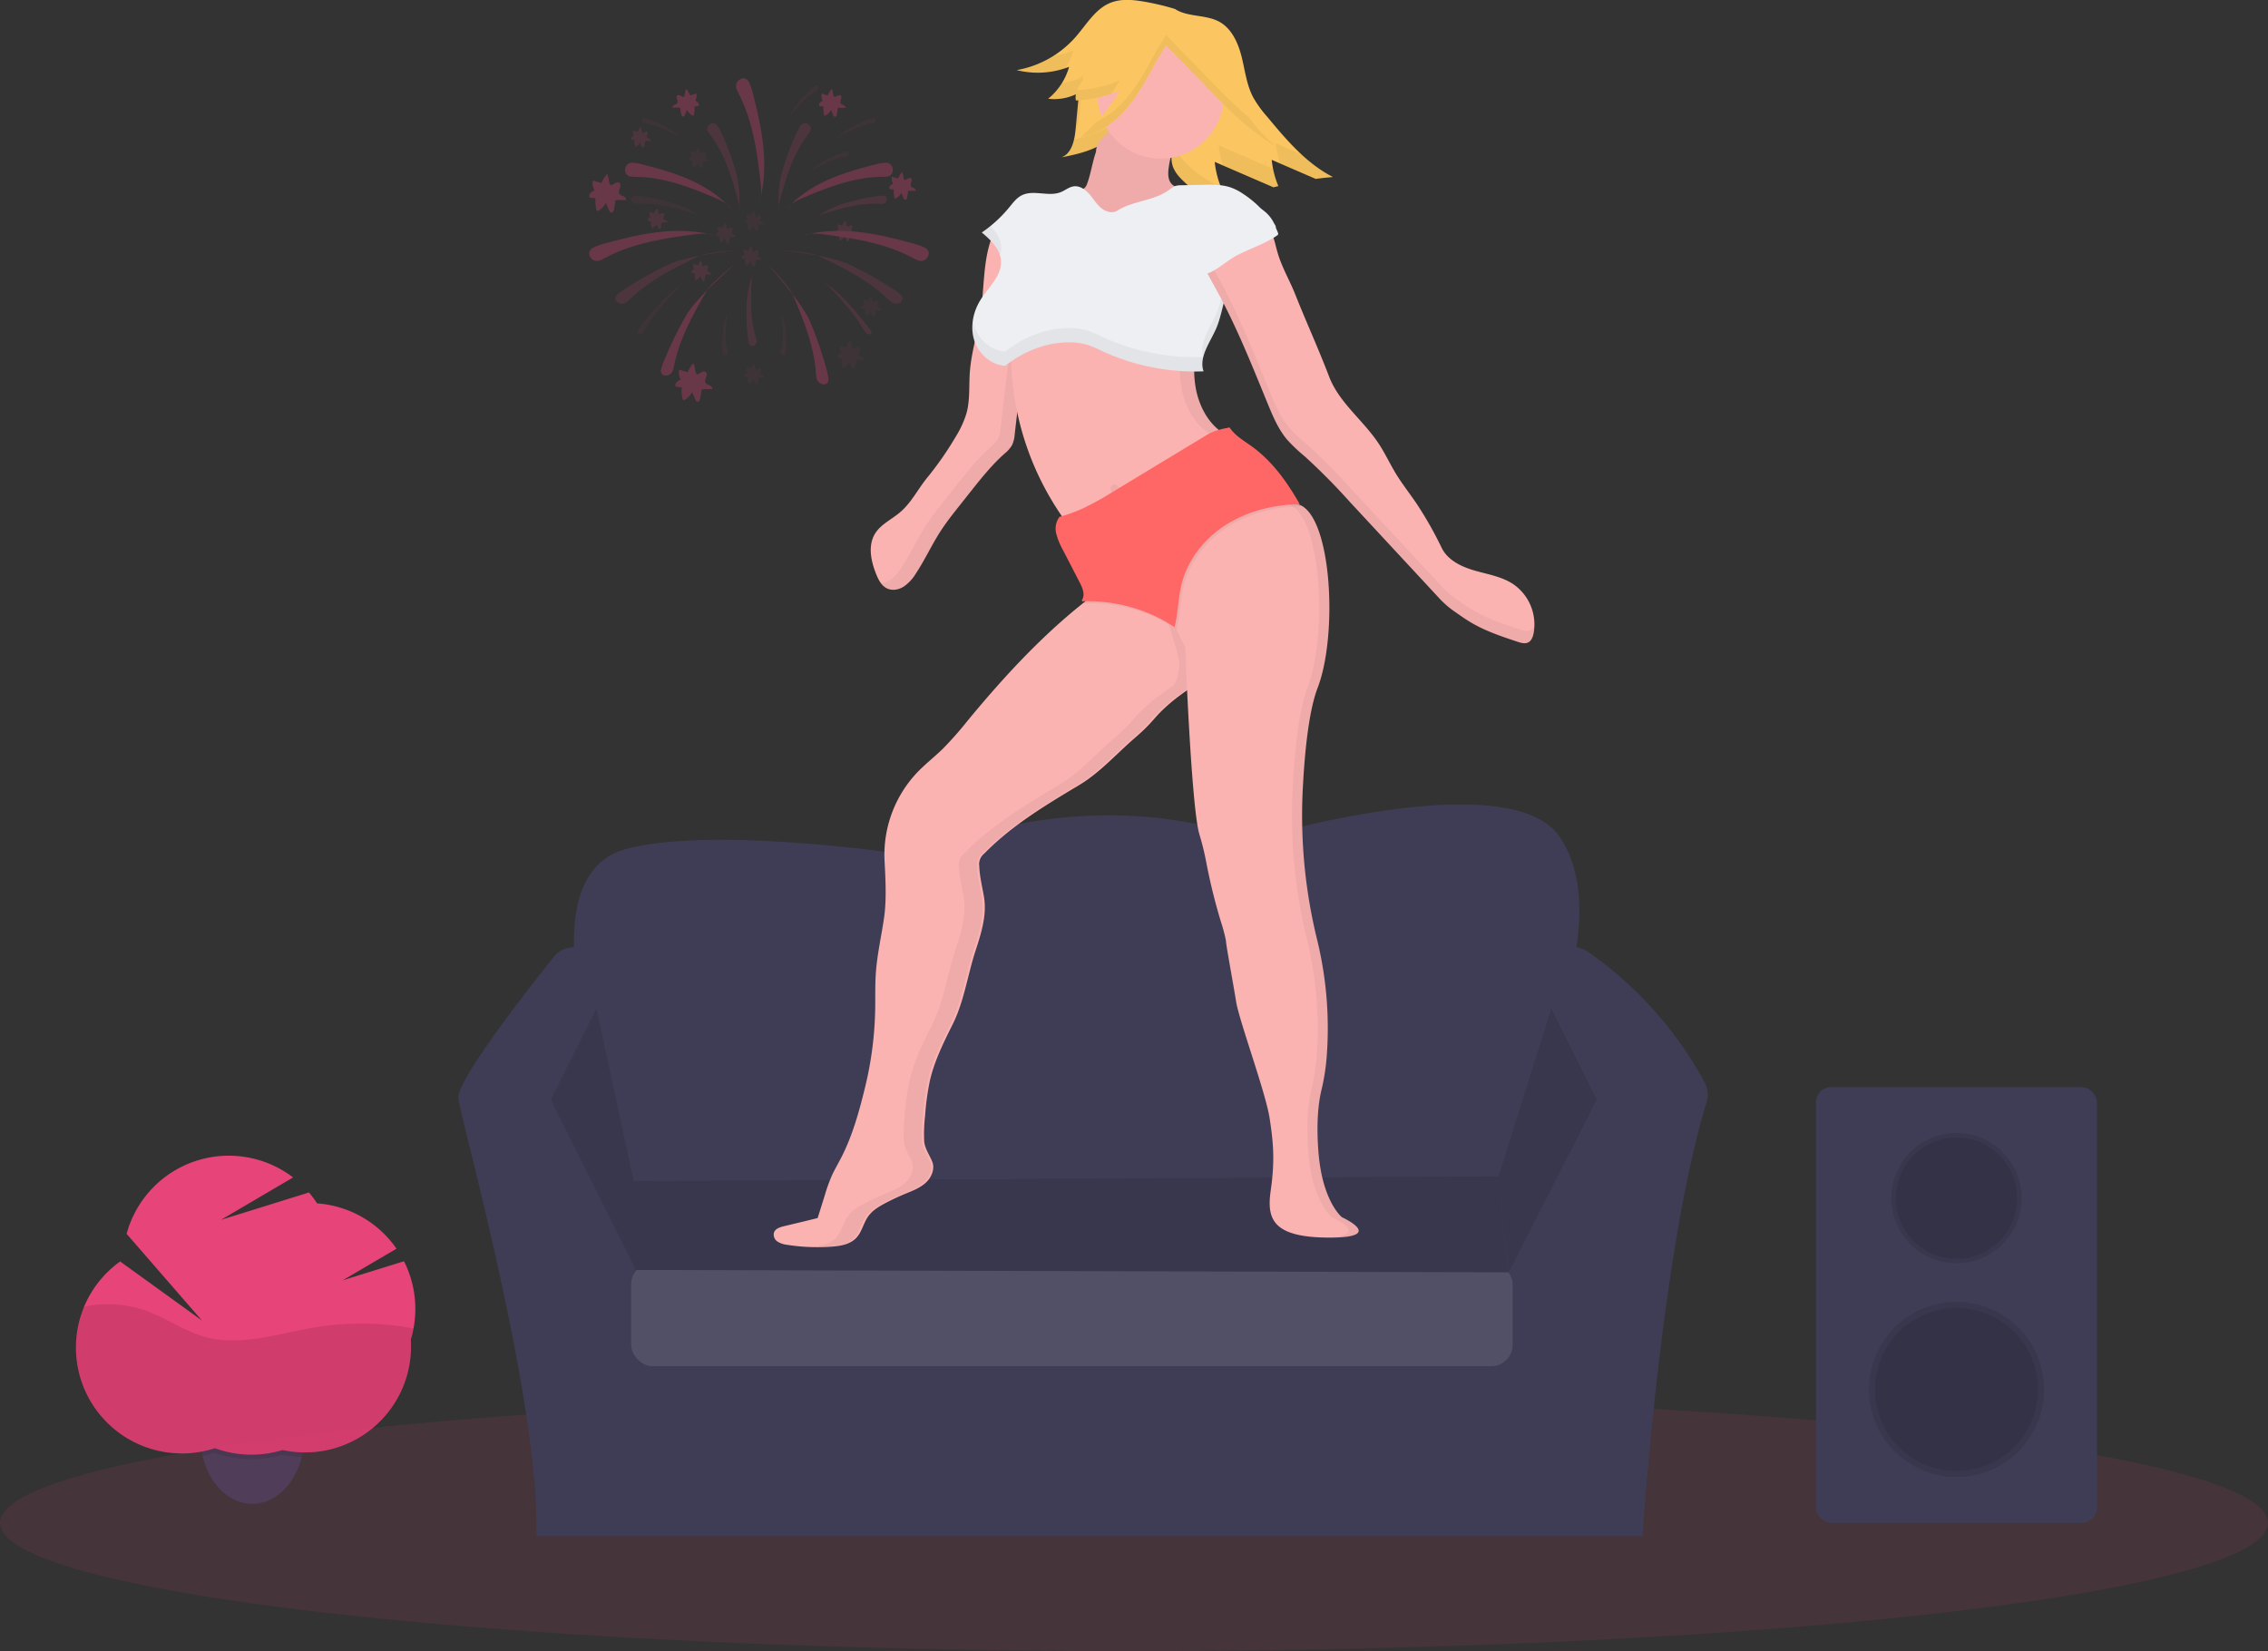<svg id="adf4cba9-c1f0-43f2-9ad5-b708ba0f5296" data-name="Layer 1" xmlns="http://www.w3.org/2000/svg" width="1114" height="811.04" viewBox="0 0 1114 811.04"><rect x="0" y="0" width="1114" height="811.04" fill="#333333" stroke="none"/><title>dua lipa</title><g opacity="0.3"><path d="M395.31,106.16c-2.09-2.85-6.41.23-4.45,3.18.51.77,1.06,1.51,1.59,2.22,6.44,8.69,9.77,19.23,12.64,29.65.71,2.56,1.39,5.3.58,7.82a48.93,48.93,0,0,0-1.33-20.41,127,127,0,0,0-7.22-19.27A17.42,17.42,0,0,0,395.31,106.16Z" transform="translate(-43 -44.48)" fill="#e74479" opacity="0.5"/><path d="M353.58,124.42c-4.34-.13-4.89,6.45-.57,6.8,1.13.09,2.28.11,3.36.14,13.29.36,25.86,5.19,37.93,10.36,3,1.27,6.07,2.7,7.81,5.42-5.45-6.31-12.61-10.93-20.24-14.33s-15.74-5.63-23.86-7.71A20.78,20.78,0,0,0,353.58,124.42Z" transform="translate(-43 -44.48)" fill="#e74479"/><path d="M354.78,140.6c-2.74.1-2.13,4,.63,4,.72,0,1.44,0,2.13-.06,8.38-.34,17,2,25.29,4.52,2.05.62,4.2,1.33,5.69,2.86a45.7,45.7,0,0,0-14.78-7.59,113.62,113.62,0,0,0-16.09-3.54A14.49,14.49,0,0,0,354.78,140.6Z" transform="translate(-43 -44.48)" fill="#e74479" opacity="0.2"/><path d="M410.85,213c.78,2.63,4.4,1.07,3.74-1.61-.18-.7-.39-1.39-.58-2-2.41-8-2.3-16.92-1.9-25.62.09-2.13.25-4.4,1.36-6.22a45.42,45.42,0,0,0-3.68,16.2,112.8,112.8,0,0,0,.56,16.46A14.32,14.32,0,0,0,410.85,213Z" transform="translate(-43 -44.48)" fill="#e74479" opacity="0.5"/><path d="M359.77,102.51c-1.65-.29-1.78,2.11-.13,2.48l1.28.24c5.05.86,9.88,3.33,14.53,5.91a7.88,7.88,0,0,1,3,2.43,27.64,27.64,0,0,0-7.86-6.41,69.07,69.07,0,0,0-9.16-4.16A9.07,9.07,0,0,0,359.77,102.51Z" transform="translate(-43 -44.48)" fill="#e74479" opacity="0.2"/><path d="M334.3,166.19c-4.19,2.15-.65,8.06,3.65,6.1,1.13-.51,2.22-1.09,3.27-1.63,12.79-6.64,27.65-9.08,42.26-11,3.59-.46,7.41-.87,10.73.55-9-2.55-18.67-2.76-28-1.68s-18.36,3.42-27.32,5.88A24.5,24.5,0,0,0,334.3,166.19Z" transform="translate(-43 -44.48)" fill="#e74479"/><path d="M346.26,189.2c-3,2.81,1.68,6.12,4.84,3.43.83-.71,1.61-1.45,2.36-2.16,9.17-8.6,21.28-14.73,33.34-20.37,3-1.38,15.15-2.8,18.4-2.72-8.5.76-25.85,3.41-33.57,6.92a187.46,187.46,0,0,0-21.89,12.28A23.65,23.65,0,0,0,346.26,189.2Z" transform="translate(-43 -44.48)" fill="#e74479" opacity="0.5"/><path d="M367.71,225.94c-.88,4,4.87,4.08,5.93.07.28-1,.51-2.11.72-3.12,2.65-12.29,9.14-24.21,15.85-35.71,1.65-2.82,10.87-10.91,13.59-12.7-6.56,5.46-19.33,17.51-23.68,24.78a185.65,185.65,0,0,0-11,22.55A24.42,24.42,0,0,0,367.71,225.94Z" transform="translate(-43 -44.48)" fill="#e74479"/><path d="M410.9,84.89c-2-4.17-7.9-.74-6,3.55.48,1.12,1,2.21,1.55,3.26,6.31,12.76,8.48,27.52,10.1,42,.4,3.56.73,7.35-.71,10.62,2.64-8.93,3-18.47,2.08-27.71s-3.07-18.24-5.35-27.15A24,24,0,0,0,410.9,84.89Z" transform="translate(-43 -44.48)" fill="#e74479"/><path d="M378.27,92a.76.76,0,0,0,.35.11.65.65,0,0,0,.48-.44c.51-1.11.22-2.55,1-3.49a12.23,12.23,0,0,1,1.91,3.2l3-.93a4.54,4.54,0,0,1-.57,3.45,4.58,4.58,0,0,1,1.41,1,1.58,1.58,0,0,1,.37,1.59,7.56,7.56,0,0,1-2.12.21,14.13,14.13,0,0,1-.23,4,.73.73,0,0,1-.25.5.73.73,0,0,1-.74-.12,6.91,6.91,0,0,1-2.47-2.62L379.31,101a1.18,1.18,0,0,1-.5.67.8.8,0,0,1-.93-.32,2.42,2.42,0,0,1-.34-1l-.41-2.54a.64.64,0,0,0-.14-.36.69.69,0,0,0-.45-.13q-1.59,0-3.18,0c-.18-.56.38-1.09.92-1.32s1.19-.42,1.46-.95c.56-1.07-.88-2.56-.27-3.49S377.34,91.54,378.27,92Z" transform="translate(-43 -44.48)" fill="#e74479"/><path d="M436.29,106.16c2.09-2.85,6.41.23,4.45,3.18-.51.77-1.06,1.51-1.59,2.22-6.44,8.69-9.77,19.23-12.64,29.65-.71,2.56-1.39,5.3-.58,7.82a48.93,48.93,0,0,1,1.33-20.41,127,127,0,0,1,7.22-19.27A17.42,17.42,0,0,1,436.29,106.16Z" transform="translate(-43 -44.48)" fill="#e74479" opacity="0.5"/><path d="M478,124.42c4.34-.13,4.89,6.45.57,6.8-1.13.09-2.28.11-3.36.14-13.29.36-25.86,5.19-37.93,10.36-3,1.27-6.07,2.7-7.81,5.42,5.45-6.31,12.61-10.93,20.24-14.33s15.74-5.63,23.86-7.71A20.78,20.78,0,0,1,478,124.42Z" transform="translate(-43 -44.48)" fill="#e74479"/><path d="M476.82,140.6c2.74.1,2.13,4-.63,4-.72,0-1.44,0-2.13-.06-8.38-.34-17,2-25.29,4.52-2,.62-4.21,1.33-5.69,2.86a45.7,45.7,0,0,1,14.78-7.59A113.62,113.62,0,0,1,474,140.81,14.49,14.49,0,0,1,476.82,140.6Z" transform="translate(-43 -44.48)" fill="#e74479" opacity="0.5"/><path d="M471.83,102.51c1.65-.29,1.78,2.11.13,2.48l-1.28.24c-5.05.86-9.88,3.33-14.53,5.91a7.88,7.88,0,0,0-3,2.43,27.64,27.64,0,0,1,7.86-6.41,69.07,69.07,0,0,1,9.16-4.16A9.07,9.07,0,0,1,471.83,102.51Z" transform="translate(-43 -44.48)" fill="#e74479" opacity="0.2"/><path d="M428.89,218c-.37,1.63-2.64.82-2.34-.84.08-.43.18-.86.27-1.27,1.15-5,.74-10.4.15-15.69a7.85,7.85,0,0,0-1.07-3.73,27.79,27.79,0,0,1,2.88,9.72,69.11,69.11,0,0,1,.3,10.06A8.6,8.6,0,0,1,428.89,218Z" transform="translate(-43 -44.48)" fill="#e74479" opacity="0.2"/><path d="M470.77,207.12c1.29,2.18-1.87,2-3.26-.15-.37-.57-.7-1.14-1-1.69-3.93-6.68-9.9-13.28-15.91-19.66a21.9,21.9,0,0,0-4.93-4.25,77.75,77.75,0,0,1,12.93,11c3.86,4,7.27,8.24,10.6,12.44A20.22,20.22,0,0,1,470.77,207.12Z" transform="translate(-43 -44.48)" fill="#e74479" opacity="0.5"/><path d="M356.16,207.12c-1.29,2.18,1.88,2,3.27-.15.36-.57.7-1.14,1-1.69,3.92-6.68,9.89-13.28,15.9-19.66a22.17,22.17,0,0,1,4.94-4.25,77.35,77.35,0,0,0-12.93,11c-3.86,4-7.27,8.24-10.61,12.44A21.62,21.62,0,0,0,356.16,207.12Z" transform="translate(-43 -44.48)" fill="#e74479" opacity="0.2"/><path d="M398.07,218c.38,1.63,2.64.82,2.34-.84-.07-.43-.18-.86-.27-1.27-1.15-5-.73-10.4-.15-15.69a7.86,7.86,0,0,1,1.08-3.73,27.8,27.8,0,0,0-2.89,9.72,69.11,69.11,0,0,0-.3,10.06A9.37,9.37,0,0,0,398.07,218Z" transform="translate(-43 -44.48)" fill="#e74479" opacity="0.2"/><path d="M458.63,118.9c1.65-.28,1.77,2.12.13,2.48-.43.1-.87.17-1.28.24-5.05.86-9.88,3.34-14.53,5.91a8,8,0,0,0-3,2.43,28,28,0,0,1,7.87-6.41,69.47,69.47,0,0,1,9.15-4.15A9,9,0,0,1,458.63,118.9Z" transform="translate(-43 -44.48)" fill="#e74479" opacity="0.2"/><path d="M443.22,86.71c1.42-.88,2.44,1.3,1,2.25-.36.25-.74.48-1.1.7-4.36,2.69-7.92,6.79-11.27,10.91A8,8,0,0,0,430,104a27.9,27.9,0,0,1,4.9-8.88,69.3,69.3,0,0,1,6.94-7.28A9.06,9.06,0,0,1,443.22,86.71Z" transform="translate(-43 -44.48)" fill="#e74479" opacity="0.2"/><path d="M497.3,166.19c4.19,2.15.65,8.06-3.65,6.1-1.13-.51-2.22-1.09-3.27-1.63-12.79-6.64-27.65-9.08-42.26-11-3.59-.46-7.41-.87-10.73.55,9-2.55,18.67-2.76,28-1.68s18.36,3.42,27.32,5.88A24.5,24.5,0,0,1,497.3,166.19Z" transform="translate(-43 -44.48)" fill="#e74479"/><path d="M485.34,189.2c3,2.81-1.68,6.12-4.84,3.43-.83-.71-1.61-1.45-2.36-2.16-9.17-8.6-21.28-14.73-33.34-20.37-3-1.38-15.15-2.8-18.4-2.72,8.5.76,25.85,3.41,33.57,6.92a187.46,187.46,0,0,1,21.89,12.28A23.65,23.65,0,0,1,485.34,189.2Z" transform="translate(-43 -44.48)" fill="#e74479" opacity="0.5"/><path d="M449.9,230.53c.37,4.09-5.34,3.43-5.89-.68-.14-1.08-.23-2.16-.32-3.18-1.09-12.53-6-25.17-11.25-37.42-1.29-3-9.42-12.19-11.9-14.3,5.83,6.23,17,19.79,20.4,27.55a186.33,186.33,0,0,1,8.11,23.75A22.53,22.53,0,0,1,449.9,230.53Z" transform="translate(-43 -44.48)" fill="#e74479"/><path d="M453.33,92a.76.76,0,0,1-.35.11.65.65,0,0,1-.48-.44c-.51-1.11-.22-2.55-1-3.49a12.23,12.23,0,0,0-1.91,3.2l-3-.93a4.54,4.54,0,0,0,.57,3.45,4.58,4.58,0,0,0-1.41,1,1.58,1.58,0,0,0-.37,1.59,7.56,7.56,0,0,0,2.12.21,14.13,14.13,0,0,0,.23,4,.73.73,0,0,0,.25.5.73.73,0,0,0,.74-.12,6.91,6.91,0,0,0,2.47-2.62l1.12,2.67a1.18,1.18,0,0,0,.5.67.8.8,0,0,0,.93-.32,2.42,2.42,0,0,0,.34-1l.41-2.54a.64.64,0,0,1,.14-.36.69.69,0,0,1,.45-.13q1.59,0,3.18,0c.18-.56-.38-1.09-.92-1.32s-1.19-.42-1.46-.95c-.56-1.07.88-2.56.27-3.49S454.26,91.54,453.33,92Z" transform="translate(-43 -44.48)" fill="#e74479"/><path d="M462.4,215.79a.74.74,0,0,1-.35.1c-.23,0-.39-.23-.49-.43-.51-1.11-.21-2.56-1-3.49a11.81,11.81,0,0,0-1.91,3.2l-3-.93a4.46,4.46,0,0,0,.57,3.45,4.62,4.62,0,0,0-1.42,1,1.55,1.55,0,0,0-.36,1.59,7.56,7.56,0,0,0,2.12.21,14.15,14.15,0,0,0,.22,4,.74.74,0,0,0,.26.5.73.73,0,0,0,.74-.12,7.06,7.06,0,0,0,2.47-2.62l1.12,2.67a1.25,1.25,0,0,0,.49.67.81.81,0,0,0,.94-.33,2.36,2.36,0,0,0,.33-1l.42-2.54a.64.64,0,0,1,.14-.36.67.67,0,0,1,.44-.13c1.06,0,2.13,0,3.19,0,.18-.56-.39-1.09-.93-1.33s-1.18-.41-1.46-.94c-.55-1.07.88-2.57.27-3.49C464.48,214.26,463.33,215.33,462.4,215.79Z" transform="translate(-43 -44.48)" fill="#e74479" opacity="0.2"/><path d="M487.87,132.81a.76.76,0,0,1-.35.11.65.65,0,0,1-.48-.44c-.52-1.11-.22-2.55-1-3.49a11.86,11.86,0,0,0-1.91,3.21l-3-.93a4.48,4.48,0,0,0,.57,3.44,4.58,4.58,0,0,0-1.41,1,1.58,1.58,0,0,0-.37,1.59,7.56,7.56,0,0,0,2.12.21,13.76,13.76,0,0,0,.23,3.95.74.74,0,0,0,.25.51c.22.14.51,0,.74-.13a7,7,0,0,0,2.47-2.62l1.12,2.67a1.18,1.18,0,0,0,.5.67.8.8,0,0,0,.93-.32,2.37,2.37,0,0,0,.34-1l.41-2.54a.64.64,0,0,1,.14-.36.69.69,0,0,1,.45-.13c1.06,0,2.12,0,3.18,0,.18-.56-.38-1.08-.93-1.32s-1.18-.42-1.45-1c-.56-1.07.87-2.56.27-3.49C490,131.28,488.8,132.35,487.87,132.81Z" transform="translate(-43 -44.48)" fill="#e74479"/><path d="M386,228.2a1,1,0,0,1-.49.15c-.32,0-.54-.32-.67-.61-.71-1.55-.3-3.56-1.4-4.86a16.69,16.69,0,0,0-2.66,4.46l-4.19-1.29a6.24,6.24,0,0,0,.79,4.8,6.37,6.37,0,0,0-2,1.34,2.19,2.19,0,0,0-.52,2.21,10.57,10.57,0,0,0,3,.3,19.5,19.5,0,0,0,.32,5.5,1,1,0,0,0,.36.7c.3.2.71,0,1-.17a9.65,9.65,0,0,0,3.44-3.65l1.56,3.72a1.65,1.65,0,0,0,.7.93,1.11,1.11,0,0,0,1.3-.45,3.31,3.31,0,0,0,.46-1.41l.59-3.54a.81.81,0,0,1,.19-.5.85.85,0,0,1,.62-.18c1.48,0,2.95-.06,4.43-.05.25-.78-.53-1.51-1.28-1.84s-1.66-.58-2-1.32c-.77-1.49,1.23-3.58.38-4.87C388.94,226.07,387.33,227.56,386,228.2Z" transform="translate(-43 -44.48)" fill="#e74479"/><path d="M343.66,135.29a1,1,0,0,1-.49.15c-.32,0-.54-.32-.67-.61-.71-1.55-.3-3.56-1.4-4.87a16.59,16.59,0,0,0-2.66,4.47l-4.19-1.3a6.19,6.19,0,0,0,.79,4.8,6.55,6.55,0,0,0-2,1.34,2.2,2.2,0,0,0-.52,2.22,11.37,11.37,0,0,0,3,.3,19.54,19.54,0,0,0,.32,5.5,1.05,1.05,0,0,0,.35.7,1,1,0,0,0,1-.17,9.68,9.68,0,0,0,3.44-3.66l1.56,3.72a1.67,1.67,0,0,0,.69.94,1.12,1.12,0,0,0,1.31-.46,3.22,3.22,0,0,0,.46-1.41l.58-3.54a.89.89,0,0,1,.2-.5.93.93,0,0,1,.62-.18c1.47,0,2.95,0,4.43,0,.25-.79-.53-1.52-1.29-1.85s-1.65-.58-2-1.31c-.77-1.5,1.23-3.58.38-4.87C346.57,133.16,345,134.65,343.66,135.29Z" transform="translate(-43 -44.48)" fill="#e74479"/><path d="M472.23,192.83a.61.61,0,0,1-.26.08c-.17,0-.28-.17-.36-.33-.37-.82-.16-1.89-.74-2.58a8.75,8.75,0,0,0-1.41,2.37l-2.23-.69a3.31,3.31,0,0,0,.42,2.55,3.5,3.5,0,0,0-1,.72,1.16,1.16,0,0,0-.27,1.17,5.52,5.52,0,0,0,1.57.16,10.59,10.59,0,0,0,.17,2.92.54.54,0,0,0,.19.37c.16.11.38,0,.54-.09a5,5,0,0,0,1.83-1.94l.83,2a.88.88,0,0,0,.37.49.57.57,0,0,0,.69-.24,1.59,1.59,0,0,0,.25-.74l.31-1.89a.42.42,0,0,1,.1-.26.52.52,0,0,1,.33-.1c.78,0,1.57,0,2.35,0,.14-.42-.28-.81-.68-1s-.88-.31-1.08-.7c-.41-.79.65-1.9.2-2.59S472.92,192.49,472.23,192.83Z" transform="translate(-43 -44.48)" fill="#e74479" opacity="0.2"/><path d="M414.68,226.06a.65.65,0,0,1-.27.08c-.16,0-.28-.17-.35-.33-.38-.82-.16-1.89-.75-2.58a8.75,8.75,0,0,0-1.41,2.37l-2.23-.69a3.35,3.35,0,0,0,.42,2.55,3.59,3.59,0,0,0-1,.72,1.14,1.14,0,0,0-.28,1.17,5.62,5.62,0,0,0,1.58.16,10.21,10.21,0,0,0,.16,2.92.54.54,0,0,0,.19.37.52.52,0,0,0,.55-.09,5.17,5.17,0,0,0,1.83-1.94l.82,2a.92.92,0,0,0,.37.49.59.59,0,0,0,.7-.24,1.7,1.7,0,0,0,.24-.74l.31-1.89a.59.59,0,0,1,.1-.26.56.56,0,0,1,.33-.1c.79,0,1.57,0,2.36,0,.13-.42-.28-.8-.69-1s-.87-.31-1.07-.7c-.41-.79.64-1.9.19-2.59S415.36,225.72,414.68,226.06Z" transform="translate(-43 -44.48)" fill="#e74479" opacity="0.2"/><path d="M359,109.75a.61.61,0,0,1-.26.08c-.17,0-.28-.17-.35-.32-.38-.83-.16-1.89-.75-2.59a8.9,8.9,0,0,0-1.41,2.37l-2.23-.68a3.29,3.29,0,0,0,.42,2.54,3.63,3.63,0,0,0-1.05.72,1.16,1.16,0,0,0-.27,1.17,5.59,5.59,0,0,0,1.57.16,10.59,10.59,0,0,0,.17,2.92.58.58,0,0,0,.19.38.54.54,0,0,0,.54-.09,5.12,5.12,0,0,0,1.83-2l.83,2a.87.87,0,0,0,.37.5.6.6,0,0,0,.69-.24,1.67,1.67,0,0,0,.25-.75l.31-1.88a.49.49,0,0,1,.1-.27.54.54,0,0,1,.33-.1c.79,0,1.57,0,2.36,0,.13-.42-.29-.8-.69-1s-.88-.31-1.08-.7c-.41-.79.65-1.9.2-2.58S359.66,109.41,359,109.75Z" transform="translate(-43 -44.48)" fill="#e74479" opacity="0.5"/><path d="M388.62,175.29a.5.5,0,0,1-.26.08c-.17,0-.29-.17-.36-.32-.38-.82-.16-1.89-.74-2.59a9.1,9.1,0,0,0-1.42,2.38l-2.22-.69a3.32,3.32,0,0,0,.42,2.55,3.3,3.3,0,0,0-1.05.71,1.16,1.16,0,0,0-.27,1.18,5.51,5.51,0,0,0,1.57.15,10.28,10.28,0,0,0,.17,2.93.56.56,0,0,0,.19.37.54.54,0,0,0,.54-.09A5.09,5.09,0,0,0,387,180l.83,2a.87.87,0,0,0,.37.5.6.6,0,0,0,.69-.24,1.8,1.8,0,0,0,.25-.75l.31-1.88a.43.43,0,0,1,.1-.27.46.46,0,0,1,.33-.09c.78,0,1.57,0,2.35,0,.14-.41-.28-.8-.68-1s-.88-.31-1.08-.69c-.41-.8.65-1.91.2-2.59S389.31,175,388.62,175.29Z" transform="translate(-43 -44.48)" fill="#e74479" opacity="0.5"/><path d="M367.1,149.74a.5.5,0,0,1-.26.08c-.17,0-.28-.17-.35-.32-.38-.83-.16-1.89-.75-2.59a8.8,8.8,0,0,0-1.41,2.38l-2.23-.69a3.32,3.32,0,0,0,.42,2.55,3.26,3.26,0,0,0-1,.71,1.16,1.16,0,0,0-.28,1.18,6,6,0,0,0,1.57.15,10.66,10.66,0,0,0,.17,2.93.56.56,0,0,0,.19.37.54.54,0,0,0,.54-.09,5.19,5.19,0,0,0,1.84-1.94l.82,2a.87.87,0,0,0,.37.5.6.6,0,0,0,.69-.24,1.67,1.67,0,0,0,.25-.75l.31-1.88a.49.49,0,0,1,.1-.27.47.47,0,0,1,.33-.09c.79,0,1.57,0,2.36,0,.13-.41-.29-.8-.69-1s-.88-.31-1.08-.7c-.41-.79.65-1.9.2-2.58S367.79,149.4,367.1,149.74Z" transform="translate(-43 -44.48)" fill="#e74479" opacity="0.5"/><path d="M459.52,155.76a.61.61,0,0,1-.26.08c-.17,0-.29-.17-.36-.33-.38-.82-.16-1.89-.74-2.58a8.78,8.78,0,0,0-1.42,2.37l-2.22-.69a3.27,3.27,0,0,0,.42,2.55,3.67,3.67,0,0,0-1.05.71,1.16,1.16,0,0,0-.27,1.18,5.52,5.52,0,0,0,1.57.16,10.23,10.23,0,0,0,.16,2.92.51.51,0,0,0,.2.37c.16.11.37,0,.54-.09a5.17,5.17,0,0,0,1.83-1.94l.83,2a.83.83,0,0,0,.37.49.58.58,0,0,0,.69-.24,1.7,1.7,0,0,0,.24-.75l.31-1.88a.5.5,0,0,1,.11-.26.47.47,0,0,1,.33-.1c.78,0,1.57,0,2.35,0,.13-.42-.28-.81-.68-1s-.88-.31-1.08-.7c-.41-.8.65-1.9.2-2.59S460.2,155.42,459.52,155.76Z" transform="translate(-43 -44.48)" fill="#e74479" opacity="0.5"/><path d="M414.68,150.73a.65.65,0,0,1-.27.08c-.16,0-.28-.17-.35-.32-.38-.83-.16-1.89-.75-2.59a8.9,8.9,0,0,0-1.41,2.37l-2.23-.68a3.36,3.36,0,0,0,.42,2.55,3.37,3.37,0,0,0-1,.71,1.16,1.16,0,0,0-.28,1.18,6,6,0,0,0,1.58.15,10.21,10.21,0,0,0,.16,2.92.42.42,0,0,0,.74.29,5.32,5.32,0,0,0,1.83-1.94l.82,2a.91.91,0,0,0,.37.5.62.62,0,0,0,.7-.24,1.79,1.79,0,0,0,.24-.75l.31-1.88a.58.58,0,0,1,.1-.27.49.49,0,0,1,.33-.09c.79,0,1.57,0,2.36,0,.13-.41-.28-.8-.69-1s-.87-.31-1.07-.7c-.41-.79.64-1.9.19-2.58S415.36,150.39,414.68,150.73Z" transform="translate(-43 -44.48)" fill="#e74479" opacity="0.2"/><path d="M400.6,156.85a.5.5,0,0,1-.26.08c-.17,0-.28-.17-.35-.32-.38-.83-.16-1.89-.75-2.59a8.8,8.8,0,0,0-1.41,2.38l-2.23-.69a3.32,3.32,0,0,0,.42,2.55,3.42,3.42,0,0,0-1,.71,1.18,1.18,0,0,0-.27,1.18,6,6,0,0,0,1.57.15,10.66,10.66,0,0,0,.17,2.93.56.56,0,0,0,.19.37.54.54,0,0,0,.54-.09,5.09,5.09,0,0,0,1.83-1.94l.83,2a.87.87,0,0,0,.37.5.6.6,0,0,0,.69-.24,1.67,1.67,0,0,0,.25-.75l.31-1.88a.43.43,0,0,1,.1-.27.47.47,0,0,1,.33-.09c.79,0,1.57,0,2.36,0,.13-.41-.29-.8-.69-1s-.88-.31-1.08-.69c-.41-.8.65-1.91.2-2.59S401.29,156.51,400.6,156.85Z" transform="translate(-43 -44.48)" fill="#e74479" opacity="0.3"/><path d="M387.49,119.81a.48.48,0,0,1-.26.07c-.17,0-.29-.17-.36-.32-.38-.82-.16-1.89-.74-2.58a8.78,8.78,0,0,0-1.42,2.37l-2.22-.69a3.27,3.27,0,0,0,.42,2.55,3.3,3.3,0,0,0-1.05.71,1.16,1.16,0,0,0-.27,1.18,5.9,5.9,0,0,0,1.57.16,10.23,10.23,0,0,0,.16,2.92.53.53,0,0,0,.2.37c.16.1.37,0,.54-.09a5.24,5.24,0,0,0,1.83-1.94l.83,2a.86.86,0,0,0,.36.49.6.6,0,0,0,.7-.24A1.74,1.74,0,0,0,388,126l.31-1.88a.5.5,0,0,1,.11-.27.46.46,0,0,1,.33-.09c.78,0,1.57,0,2.35,0,.13-.42-.28-.81-.68-1s-.88-.3-1.08-.69c-.41-.8.65-1.9.2-2.59S388.17,119.46,387.49,119.81Z" transform="translate(-43 -44.48)" fill="#e74479" opacity="0.2"/><path d="M413.33,168.15a.65.65,0,0,1-.27.08c-.17,0-.28-.17-.35-.33-.38-.82-.16-1.89-.75-2.58a8.75,8.75,0,0,0-1.41,2.37l-2.23-.69a3.35,3.35,0,0,0,.42,2.55,3.46,3.46,0,0,0-1,.72,1.14,1.14,0,0,0-.28,1.17,5.59,5.59,0,0,0,1.57.16,10.59,10.59,0,0,0,.17,2.92.54.54,0,0,0,.19.37.5.5,0,0,0,.54-.09,5.12,5.12,0,0,0,1.84-1.94l.82,2a.88.88,0,0,0,.37.49.6.6,0,0,0,.7-.23,1.79,1.79,0,0,0,.24-.75l.31-1.89a.49.49,0,0,1,.1-.26.54.54,0,0,1,.33-.1c.79,0,1.57,0,2.36,0,.13-.42-.29-.8-.69-1s-.88-.31-1.08-.7c-.41-.79.65-1.9.2-2.58S414,167.81,413.33,168.15Z" transform="translate(-43 -44.48)" fill="#e74479" opacity="0.3"/></g><g opacity="0.1"><path d="M181.55,482.51c-.43,0-.85,0-1.27-.05H180v-2.06A8.22,8.22,0,0,1,181.55,482.51Z" transform="translate(-43 -44.48)" fill="#3f3d56"/></g><path d="M192.47,749.76a42.11,42.11,0,0,1-.91,8.81c-.11.55-.24,1.08-.36,1.6-3.23,12.94-12.33,22.41-23.19,23-.36,0-.73,0-1.1,0-11.49,0-21.2-9.9-24.4-23.55-.1-.36-.17-.72-.25-1.09a41.45,41.45,0,0,1-.91-8.81c0-18.49,11.44-33.46,25.56-33.46S192.47,731.27,192.47,749.76Z" transform="translate(-43 -44.48)" fill="#3f3d56"/><path d="M192.47,749.76a42.11,42.11,0,0,1-.91,8.81c-.11.55-.24,1.08-.36,1.6-.39,0-.76,0-1.15,0a52.26,52.26,0,0,1-8.36-1.15,50.31,50.31,0,0,1-7.45,1.7,51.31,51.31,0,0,1-5.84.55l-2,0a52.31,52.31,0,0,1-7-.46,50.87,50.87,0,0,1-11-2.73,51.78,51.78,0,0,1-5.93,1.59c-.1-.36-.17-.72-.25-1.09a41.45,41.45,0,0,1-.91-8.81c0-18.49,11.44-33.46,25.56-33.46S192.47,731.27,192.47,749.76Z" transform="translate(-43 -44.48)" opacity="0.1"/><path d="M247,687.42a51.77,51.77,0,0,0-5.56-23.4l-30.07,9.34,26.39-15.51a51.87,51.87,0,0,0-39-22.25,51.92,51.92,0,0,0-4-5.36l-43.22,13.44,35.42-20.82a52,52,0,0,0-81.77,27.7l37,42.57-40.17-29a52,52,0,0,0,46.5,91.69,52.12,52.12,0,0,0,33.26.91A52,52,0,0,0,244.88,706c0-1.16,0-2.3-.12-3.44A51.69,51.69,0,0,0,247,687.42Z" transform="translate(-43 -44.48)" fill="#e74479"/><path d="M246.11,697.06a138.59,138.59,0,0,0-48.11-.61c-18.05,3-36.5,9.56-54.15,4.75-10.36-2.81-19.33-9.33-29.44-13A55.69,55.69,0,0,0,84,686.43a52,52,0,0,0,64.4,69.37,52.12,52.12,0,0,0,33.26.91A52,52,0,0,0,244.88,706c0-1.16,0-2.3-.12-3.44A49.81,49.81,0,0,0,246.11,697.06Z" transform="translate(-43 -44.48)" opacity="0.1"/><ellipse cx="557" cy="748.04" rx="557" ry="63" fill="#e74479" opacity="0.1"/><path d="M881.27,585.75C858.79,659.1,849.76,799.1,849.76,799.1H306.47c1.76-66.58-37.13-204.47-38.31-215.08-1-8.85,35-54.67,46.91-69.56a12.45,12.45,0,0,1,9.75-4.68H815.88A12.55,12.55,0,0,1,823,512a187,187,0,0,1,57.35,64.26A12.41,12.41,0,0,1,881.27,585.75Z" transform="translate(-43 -44.48)" fill="#3f3d56"/><rect x="310" y="620.4" width="433" height="50.68" rx="10.47" fill="#fff" opacity="0.1"/><path d="M333,556.92s-27.1-83.68,17.68-95.46S493.26,465,493.26,465s76.6-38.89,165-8.24c0,0,126.1-37.72,150.85-1.18s-5.9,101.35-5.9,101.35Z" transform="translate(-43 -44.48)" fill="#3f3d56"/><polygon points="270.54 540.13 292.93 495.35 311.79 582.56 312 623.04 270.54 540.13" opacity="0.1"/><polygon points="784.36 540.13 761.97 495.35 736 578.04 741 625.04 784.36 540.13" opacity="0.1"/><polygon points="310.14 580.18 736.05 577.84 740.76 624.98 311.79 623.81 310.14 580.18" fill="#3f3d56"/><polygon points="310.14 580.18 736.05 577.84 740.76 624.98 311.79 623.81 310.14 580.18" opacity="0.1"/><path d="M665.37,101.76a55.21,55.21,0,0,1-6.94-9.68c-3.17-6.14-3.92-13.2-5.62-19.91s-4.83-13.63-10.89-17c-6.68-3.65-15.6-2.2-21.79-6.28a124.17,124.17,0,0,0-15.47-3.66c-5.36-.9-11-1.42-16.08.57-7.68,3-12,10.92-17.5,17.12a50,50,0,0,1-28.71,16,42.63,42.63,0,0,0,25.75-1.61,30.86,30.86,0,0,1-10.28,15.67A24.93,24.93,0,0,0,573,90q-.84,8.91-1.67,17.83c-.51,5.46-1.8,12-6.94,13.92,8.74-1.63,17.76-3.9,24.5-9.7,4.85-4.17,8.12-9.84,11.31-15.39,4.33-7.56,8.8-15.66,8.35-24.36A19.52,19.52,0,0,0,630,83c-9,8.54-10.49,22.12-11.43,34.49-.23,3-.44,6.12.59,9a16.49,16.49,0,0,0,3.54,5.34c4.49,4.89,10.2,8.46,15.83,12a8.2,8.2,0,0,0,3.35,1.45,8.46,8.46,0,0,0,4.1-1l.67-.28a45.5,45.5,0,0,1-7-20l28.88,12.49,2.36-.62a44.65,44.65,0,0,1-3.24-12.87l21.61,9.35c2.81-.38,5.64-.69,8.47-.92C684.56,124.71,674.77,113.08,665.37,101.76Z" transform="translate(-43 -44.48)" fill="#fbc661"/><g opacity="0.05"><path d="M571.32,107.85,571.2,109a28.1,28.1,0,0,0,2.12-9.16Q574.16,90.94,575,82a24.84,24.84,0,0,1-10.26,3.13,30.59,30.59,0,0,1-6.89,7.93A24.93,24.93,0,0,0,573,90Q572.15,98.93,571.32,107.85Z" transform="translate(-43 -44.48)"/><path d="M570.12,69.41a42.47,42.47,0,0,1-9.47,2.47A49.76,49.76,0,0,1,542.37,79a42.64,42.64,0,0,0,23.77-.9A30.54,30.54,0,0,0,570.12,69.41Z" transform="translate(-43 -44.48)"/><path d="M632,75a19.52,19.52,0,0,1-21.44-10.67,27.64,27.64,0,0,1-1.27,9.43A19.78,19.78,0,0,0,626,83.4,28.53,28.53,0,0,1,632,75Z" transform="translate(-43 -44.48)"/><path d="M602.19,88.68c-3.19,5.55-6.46,11.22-11.31,15.39-5.67,4.87-13,7.25-20.32,8.86-.88,3.9-2.59,7.49-6.18,8.84,8.74-1.63,17.76-3.9,24.5-9.7,4.85-4.17,8.12-9.84,11.31-15.39,3.67-6.41,7.43-13.21,8.22-20.43A88.48,88.48,0,0,1,602.19,88.68Z" transform="translate(-43 -44.48)"/><path d="M669.64,114.88a43,43,0,0,0,2.1,9.77l17.51,7.58c2.81-.38,5.64-.69,8.47-.92a67.84,67.84,0,0,1-15.41-11Z" transform="translate(-43 -44.48)"/><path d="M640.51,135.74c-5.63-3.51-11.34-7.08-15.83-12a16.49,16.49,0,0,1-3.54-5.34c-1-2.83-.82-6-.59-9A135.64,135.64,0,0,1,622.1,96c-2.27,6.77-3,14.34-3.55,21.51-.23,3-.44,6.12.59,9a16.49,16.49,0,0,0,3.54,5.34c4.49,4.89,10.2,8.46,15.83,12a8.2,8.2,0,0,0,3.35,1.45,8.46,8.46,0,0,0,4.1-1l.67-.28A41.91,41.91,0,0,1,643,137,10.93,10.93,0,0,1,640.51,135.74Z" transform="translate(-43 -44.48)"/><path d="M641.64,115.88a42.59,42.59,0,0,0,2.09,9.77l24.79,10.72,2.36-.62a47.38,47.38,0,0,1-2.55-8.33Z" transform="translate(-43 -44.48)"/></g><path d="M534,156c-2.24,1.27-3.42,3.8-4.25,6.23-3.92,11.44-3.28,23.88-5.07,35.84-1.48,9.88-4.63,19.5-5.33,29.46-.46,6.59.14,13.32-1.56,19.7a48,48,0,0,1-5.3,11.67,160.86,160.86,0,0,1-14.08,20.25c-4.84,5.94-7.94,12.68-13.92,17.47-4,3.25-9.05,5.62-11.73,10.06-3.51,5.81-2,13.31.53,19.62,1.11,2.84,2.57,5.83,5.31,7.17s5.91.67,8.39-.91a21,21,0,0,0,5.92-6.45c4.36-6.59,7.65-13.83,11.92-20.48,2.9-4.51,6.24-8.72,9.58-12.93l5.2-6.56c5.29-6.67,10.62-13.38,17-19A15.73,15.73,0,0,0,540,263.3a14.42,14.42,0,0,0,1.4-5.52l2.85-24.54c1.09-9.45,3.05-19.08,4.6-28.47,1.78-10.75,3.51-22.08-.27-32.3A31.43,31.43,0,0,0,534,156Z" transform="translate(-43 -44.48)" fill="#fbb3b2"/><path d="M548.61,172.47A31.43,31.43,0,0,0,534,156a6.47,6.47,0,0,0-1.24.95,30.52,30.52,0,0,1,8.89,12.56c3.78,10.22,2,21.55.27,32.3-1.55,9.39-3.51,19-4.6,28.47l-2.85,24.54a14.42,14.42,0,0,1-1.4,5.52,15.73,15.73,0,0,1-3.48,3.76c-6.36,5.66-11.69,12.37-17,19l-5.2,6.56c-3.34,4.21-6.68,8.42-9.58,12.93-4.27,6.65-7.56,13.89-11.92,20.48a21,21,0,0,1-5.92,6.45,10.27,10.27,0,0,1-4.18,1.54,8,8,0,0,0,2.79,2.37c2.64,1.29,5.91.67,8.39-.91a21,21,0,0,0,5.92-6.45c4.36-6.59,7.65-13.83,11.92-20.48,2.9-4.51,6.24-8.72,9.58-12.93l5.2-6.56c5.29-6.67,10.62-13.38,17-19A15.73,15.73,0,0,0,540,263.3a14.42,14.42,0,0,0,1.4-5.52l2.85-24.54c1.09-9.45,3.05-19.08,4.6-28.47C550.66,194,552.39,182.69,548.61,172.47Z" transform="translate(-43 -44.48)" opacity="0.05"/><path d="M632.11,372.88c-.51,3-.91,7-3.37,8.74-1.86,1.33-3.72,2.66-5.56,4a83.75,83.75,0,0,0-10.93,9.4c-1.87,2-3.59,4.08-5.47,6-2.11,2.2-4.39,4.22-6.69,6.22-8.77,7.61-17,16.9-27,22.86-16.51,9.88-33.22,19.91-46.65,33.68A6.63,6.63,0,0,0,524,470c.17,5,1.49,10.13,2.32,15.1,1.47,8.82-1.34,17.73-4.1,26.23-4,12.16-5.61,24.93-11.32,36.37-4.41,8.83-8.85,17.76-11.1,27.36a125.61,125.61,0,0,0-2.4,17.39,77.9,77.9,0,0,0-.46,12.49c.25,3.65,2.54,6.72,3.93,10.1,1.47,3.57-.31,7.8-3.16,10.41s-6.59,4-10.15,5.46q-4.92,2.05-9.64,4.53c-3.14,1.66-6.31,3.53-8.39,6.41-2.41,3.34-3.15,7.77-6,10.74-3,3.15-7.71,3.95-12.07,4.27a95.38,95.38,0,0,1-21.75-.9,11.27,11.27,0,0,1-4.77-1.57,4.12,4.12,0,0,1-1.8-4.38c.63-2,2.95-2.72,4.95-3.2,5.24-1.27,11.28-2.7,16.52-4l3.45-11a82.4,82.4,0,0,1,3.47-9.71c1.36-3,3.07-5.89,4.59-8.84,5.67-10.94,9.05-23.37,11.95-35.35a174.29,174.29,0,0,0,4.8-37.29c.12-6.18-.09-12.37.36-18.53.66-9,2.71-17.83,4-26.76s.71-19.19.24-28.2a58.84,58.84,0,0,1,16.07-43.24c3.89-4.05,8.34-7.52,12.37-11.42a170.82,170.82,0,0,0,12.54-14.2c18.49-22.36,38.33-43.84,61.48-61.34,5.75-4.35,12.69-5.18,19.36-7.93a47.46,47.46,0,0,1,13.63-3.37,3.2,3.2,0,0,1,1.57.13,3.27,3.27,0,0,1,1.24,1.21c.1.15.21.3.3.45,7.46,10.92,11.26,23.87,14.94,36.58C631.77,366.91,632.61,369.92,632.11,372.88Z" transform="translate(-43 -44.48)" fill="#fbb3b2"/><path d="M629.93,364c-3.68-12.71-7.48-25.66-14.94-36.58-.09-.15-.2-.3-.3-.45a3.27,3.27,0,0,0-1.24-1.21,3.2,3.2,0,0,0-1.57-.13,46.43,46.43,0,0,0-6.4,1.06l.21.28c.1.15.21.3.3.45,7.46,10.92,11.26,23.87,14.94,36.58.84,2.89,1.68,5.9,1.18,8.86s-.91,7-3.37,8.74c-1.86,1.33-3.72,2.66-5.56,4a83.75,83.75,0,0,0-10.93,9.4c-1.87,2-3.59,4.08-5.47,6-2.11,2.2-4.39,4.22-6.69,6.22-8.77,7.61-17,16.9-27,22.86-16.51,9.88-33.22,19.91-46.65,33.68A6.63,6.63,0,0,0,514,470c.17,5,1.49,10.13,2.32,15.1,1.47,8.82-1.34,17.73-4.1,26.23-4,12.16-5.61,24.93-11.32,36.37-4.41,8.83-8.85,17.76-11.1,27.36a125.61,125.61,0,0,0-2.4,17.39,77.9,77.9,0,0,0-.46,12.49c.25,3.65,2.54,6.72,3.93,10.1,1.47,3.57-.31,7.8-3.16,10.41s-6.59,4-10.15,5.46q-4.92,2.05-9.64,4.53c-3.14,1.66-6.31,3.53-8.39,6.41-2.41,3.34-3.15,7.77-6,10.74-3,3.15-7.71,3.95-12.07,4.27L439,657a96.86,96.86,0,0,0,11.43-.15c4.36-.32,9-1.12,12.07-4.27,2.84-3,3.58-7.4,6-10.74,2.08-2.88,5.25-4.75,8.39-6.41s6.36-3.16,9.64-4.53c3.56-1.49,7.29-2.86,10.15-5.46s4.63-6.84,3.16-10.41c-1.39-3.38-3.68-6.45-3.93-10.1a77.9,77.9,0,0,1,.46-12.49,125.61,125.61,0,0,1,2.4-17.39c2.25-9.6,6.69-18.53,11.1-27.36,5.71-11.44,7.36-24.21,11.32-36.37,2.76-8.5,5.57-17.41,4.1-26.23-.83-5-2.15-10.06-2.32-15.1a6.63,6.63,0,0,1,2.48-6.16c13.43-13.77,30.14-23.8,46.65-33.68,10-6,18.2-15.25,27-22.86,2.3-2,4.58-4,6.69-6.22,1.88-2,3.6-4.07,5.47-6a83.75,83.75,0,0,1,10.93-9.4c1.84-1.36,3.7-2.69,5.56-4,2.46-1.76,2.86-5.76,3.37-8.74S630.77,366.91,629.93,364Z" transform="translate(-43 -44.48)" opacity="0.05"/><path d="M614.14,340.38l11,22s3,79,7,92a129.47,129.47,0,0,1,3.34,13.6,285.54,285.54,0,0,0,7.13,29,83.81,83.81,0,0,1,2.53,9.42c0,2,3.74,22,5,30,1.5,9.5,14.5,44.5,16.5,57.5s2.5,21.5.5,35.5,1,23,29,23,6-10,6-10-9.5-7.5-11.5-31.5c-1.31-15.75.17-25.68,1.35-30.65a106.1,106.1,0,0,0,2.64-16.51,183.39,183.39,0,0,0-4.54-57.06A256,256,0,0,1,683,430.18c1-18.47,3.12-37.2,7.19-47.8,10-26,7-84-9-90s-49,0-49,0Z" transform="translate(-43 -44.48)" fill="#fbb3b2"/><path d="M702.14,642.38s-9.5-7.5-11.5-31.5c-1.31-15.75.17-25.68,1.35-30.65a106.1,106.1,0,0,0,2.64-16.51,183.39,183.39,0,0,0-4.54-57.06A256,256,0,0,1,683,430.18c1-18.47,3.12-37.2,7.19-47.8,10-26,7-84-9-90-6-2.24-14.34-2.81-22.47-2.64,6.45.14,12.71.86,17.47,2.64,16,6,19,64,9,90-4.07,10.6-6.16,29.33-7.19,47.8a256,256,0,0,0,7.14,76.48,183.39,183.39,0,0,1,4.54,57.06A106.1,106.1,0,0,1,687,580.23c-1.18,5-2.66,14.9-1.35,30.65,2,24,11.5,31.5,11.5,31.5s20.68,9.4-3.59,10c.84,0,1.7,0,2.59,0C724.14,652.38,702.14,642.38,702.14,642.38Z" transform="translate(-43 -44.48)" opacity="0.05"/><path d="M539.66,214.28A141.17,141.17,0,0,0,571.3,307l43.76-28.15c9.26-6,18.56-11.94,28.43-16.84,1.21-.61,2.12-2.34,3.19-3.17-9.17-4.25-14.71-14.13-16.41-24.09s-.15-20.17,1.4-30.16c-11.17-3.21-22.87-4.13-34.48-4.36C576.49,199.8,556.1,201.71,539.66,214.28Z" transform="translate(-43 -44.48)" fill="#fbb3b2"/><path d="M630.27,234.74c-1.7-10-.15-20.17,1.4-30.16-11.17-3.21-22.87-4.13-34.48-4.36q-4.14-.09-8.24,0l1.24,0c11.61.23,23.31,1.15,34.48,4.36-1.55,10-3.1,20.19-1.4,30.16s7.24,19.84,16.41,24.09c-1.07.83-2,2.56-3.19,3.17-9.87,4.9-19.17,10.88-28.43,16.84L568.93,304c.78,1,1.56,2,2.37,3l43.76-28.15c9.26-6,18.56-11.94,28.43-16.84,1.21-.61,2.12-2.34,3.19-3.17C637.51,254.58,632,244.7,630.27,234.74Z" transform="translate(-43 -44.48)" opacity="0.05"/><path d="M581.36,119c-1.79,5.07-2.47,10.5-4.32,15.56a5.51,5.51,0,0,1-1.38,2.33,5.83,5.83,0,0,1-3.18,1l-7,.8c.48,5.67,4.41,10.63,9.27,13.59,10.85,6.62,25.12,4.16,36.4-1.68,6.07-3.13,12.18-8,13-14.74-2,1.49-5,.28-6.29-1.85s-1.14-4.78-.81-7.23a49.44,49.44,0,0,1,3.41-12.52,3.43,3.43,0,0,0,.4-2c-.3-1.28-1.89-1.68-3.2-1.84-7.94-.94-16.58-3-24.56-2.91C588.44,107.57,581.36,113.38,581.36,119Z" transform="translate(-43 -44.48)" fill="#fbb3b2"/><path d="M581.36,119c-1.79,5.07-2.47,10.5-4.32,15.56a5.51,5.51,0,0,1-1.38,2.33,5.83,5.83,0,0,1-3.18,1l-7,.8c.48,5.67,4.41,10.63,9.27,13.59,10.85,6.62,25.12,4.16,36.4-1.68,6.07-3.13,12.18-8,13-14.74-2,1.49-5,.28-6.29-1.85s-1.14-4.78-.81-7.23a49.44,49.44,0,0,1,3.41-12.52,3.43,3.43,0,0,0,.4-2c-.3-1.28-1.89-1.68-3.2-1.84-7.94-.94-16.58-3-24.56-2.91C588.44,107.57,581.36,113.38,581.36,119Z" transform="translate(-43 -44.48)" opacity="0.05"/><circle cx="570.14" cy="46.9" r="31" fill="#fbb3b2"/><path d="M591.83,147.94c-2.49,1.57-5.89.52-8.13-1.4S580,142,578,139.76s-4.69-4.13-7.61-3.75c-2.31.31-4.19,2-6.35,2.84-6,2.46-13.47-1.38-19.27,1.62-2.52,1.3-4.27,3.69-6.07,5.89a64.37,64.37,0,0,1-13.46,12.33c4.43,3.68,9.07,8.13,9.43,13.88.46,7.34-6.08,12.92-10,19.13-3.72,5.88-5.24,13.35-3.12,20s8.23,12.06,15.18,12.46c8.74-6.82,19.44-11.34,30.53-11.51a31.83,31.83,0,0,1,9.62,1.14,59.36,59.36,0,0,1,7.64,3.21,109.07,109.07,0,0,0,49.65,9.88c-2.47-7,3.31-14.33,6.23-21.13,2.16-5.05,3-10.55,4.62-15.78a52.18,52.18,0,0,1,25.11-30.1c-2.49-8.52-9.42-15.57-16.86-20.39a26,26,0,0,0-6-3c-4.28-1.4-8.89-1.32-13.39-1.22l-10.77.23a9.88,9.88,0,0,0-2.6.29,10.65,10.65,0,0,0-3.14,1.89C609.9,143.23,599.71,143,591.83,147.94Z" transform="translate(-43 -44.48)" fill="#eeeff3"/><path d="M643.35,75.94c-1.24-3.28-2.44-6.65-4.51-9.48-3.53-4.82-9.17-7.55-14.68-9.84-1.44-.6-3-1.18-4.51-.66a5.73,5.73,0,0,0-2.58,2.35c-1.44-4.79-6.67-6.53-11.35-5.74-9.51,1.61-16,10.18-21.56,18.09L575,83.73c-2.1,3-4.31,6.51-3.53,10.09A61,61,0,0,0,592.85,89c-4.56,8.85-11.79,16-18.91,23,8.76-1.69,16.4-7.24,22.24-14s10.09-14.7,14.3-22.57c1.34-2.51,3.59-5.58,5.16-8.74L635.47,87c10.52,10.83,21.22,21.81,34.28,29.4C657,106.26,649.14,91.19,643.35,75.94Z" transform="translate(-43 -44.48)" fill="#fbc661"/><g opacity="0.05"><path d="M534.19,169.83a12.11,12.11,0,0,0,.52-4.26c-.24-3.89-2.44-7.17-5.21-10-1.36,1.11-2.77,2.17-4.22,3.16C529,161.77,532.82,165.38,534.19,169.83Z" transform="translate(-43 -44.48)"/><path d="M634.05,219.85A109,109,0,0,1,584.54,210a59.36,59.36,0,0,0-7.64-3.21,31.83,31.83,0,0,0-9.62-1.14c-11.09.17-21.79,4.69-30.53,11.51-7-.4-13.06-5.83-15.18-12.46a20.89,20.89,0,0,1-.68-2.89,21.63,21.63,0,0,0,.68,9.89c2.12,6.63,8.23,12.06,15.18,12.46,8.74-6.82,19.44-11.34,30.53-11.51a31.83,31.83,0,0,1,9.62,1.14,59.36,59.36,0,0,1,7.64,3.21,109.07,109.07,0,0,0,49.65,9.88A12,12,0,0,1,634.05,219.85Z" transform="translate(-43 -44.48)"/><path d="M645,182.94c-1.65,5.23-2.46,10.73-4.62,15.78-2.88,6.71-8.54,14-6.3,20.87,1.23-4.68,4.38-9.4,6.3-13.87,2.16-5.05,3-10.55,4.62-15.78a52.18,52.18,0,0,1,25.11-30.1,27.23,27.23,0,0,0-2.39-5.65A52.27,52.27,0,0,0,645,182.94Z" transform="translate(-43 -44.48)"/></g><path d="M632.36,168.27c1.2,6.57,4.73,12.43,7.95,18.27,9.94,18,17.55,37.17,25.35,56.19,2.58,6.27,5.24,12.65,9.63,17.81a83.64,83.64,0,0,0,8.59,8.13A310.41,310.41,0,0,1,706,291l44.44,47.89a46.5,46.5,0,0,0,7.68,6.44c2.37,1.67,4.74,3.34,7.23,4.82,7.16,4.29,15.16,6.95,23.08,9.58,1.69.56,3.59,1.11,5.18.32s2.31-2.7,2.66-4.46a24,24,0,0,0-10.19-24.3c-5.62-3.65-12.46-4.71-18.89-6.58s-13.11-5.07-16.05-11.09a185,185,0,0,0-12-21.24c-3.43-5.14-7.31-10-10.53-15.27-2.94-4.84-5.31-10-8.44-14.75-7.56-11.43-19.45-20.09-24.34-32.9-5.21-13.66-11.22-26.76-16.62-40.35-2.65-6.68-6.36-12.94-8.47-19.81-1.09-3.54-1.74-7.23-3.15-10.65s-3.74-6.69-7.14-8.16c-5.5.2-8.9,5.8-12.66,9.83A24.43,24.43,0,0,1,632.36,168.27Z" transform="translate(-43 -44.48)" fill="#fbb3b2"/><path d="M682.43,293.15c-12.58.22-25.28,3.25-35.95,9.93s-19.14,17.21-22.14,29.44a65.51,65.51,0,0,0-1.26,7.07c-.62,4.55-1,9.24-2.06,13.54l-.09.38a77.6,77.6,0,0,0-45.46-12.65c.25-1.2-.61.2,0-.83A4.45,4.45,0,0,0,576,339c1.29-1,2.59-2,3.9-3,5.75-4.35,12.69-5.18,19.36-7.93a47.46,47.46,0,0,1,13.63-3.37,3.2,3.2,0,0,1,1.57.13,3.27,3.27,0,0,1,1.24,1.21c.77,1.11,1.5,2.24,2.2,3.39l14.25-38s33-6,49,0l.35.14Z" transform="translate(-43 -44.48)" opacity="0.05"/><path d="M794.61,354c-1.59.79-3.49.24-5.18-.32-7.92-2.63-15.92-5.29-23.08-9.58-2.49-1.48-4.86-3.15-7.23-4.82a46.5,46.5,0,0,1-7.68-6.44Q729.22,308.91,707,285a310.41,310.41,0,0,0-22.12-22.31,83.64,83.64,0,0,1-8.59-8.13c-4.39-5.16-7-11.54-9.63-17.81-7.8-19-15.41-38.19-25.35-56.19a97.69,97.69,0,0,1-6.37-12.74c-.84.19-1.69.35-2.58.47,1.2,6.57,4.73,12.43,7.95,18.27,9.94,18,17.55,37.17,25.35,56.19,2.58,6.27,5.24,12.65,9.63,17.81a83.64,83.64,0,0,0,8.59,8.13A310.41,310.41,0,0,1,706,291q22.23,23.94,44.44,47.89a46.5,46.5,0,0,0,7.68,6.44c2.37,1.67,4.74,3.34,7.23,4.82,7.16,4.29,15.16,6.95,23.08,9.58,1.69.56,3.59,1.11,5.18.32s2.31-2.7,2.66-4.46a21.75,21.75,0,0,0,.42-4A4.63,4.63,0,0,1,794.61,354Z" transform="translate(-43 -44.48)" opacity="0.05"/><path d="M650.06,170.19c5.92-3.22,15.19-6.28,20.58-10.31.75-.56-1.06-3.06-1-4,0-.52-.76-1.52-1-2-4.13-8.31-14.83-11.87-23.92-10a42.36,42.36,0,0,0-8.71,3.19,18.2,18.2,0,0,0-5.77,3.52c-2.56,2.62-3.31,6.5-3.61,10.15-.25,3.11-.26,6.36,1,9.23,1.59,3.69,4.82,10.27,9.29,8.51C641.13,176.82,645.88,172.47,650.06,170.19Z" transform="translate(-43 -44.48)" fill="#eeeff3"/><ellipse cx="590.93" cy="285.29" rx="2.18" ry="3" transform="translate(-106.48 289.21) rotate(-30)" opacity="0.05"/><path d="M574.47,339.86a77.6,77.6,0,0,1,45.46,12.65c1.66-6.67,1.77-14.31,3.41-21,3-12.22,11.48-22.75,22.14-29.43s23.37-9.72,35.95-9.93c-6.18-10.81-13.4-21-23.48-28.33-3.93-2.84-8.35-5.31-11-9.37-4.06.77-7.65,1.55-11.19,3.69l-46.26,28a151.81,151.81,0,0,1-13.7,7.65,76.42,76.42,0,0,1-12.37,4.56,9.75,9.75,0,0,0-1.69,8,34.65,34.65,0,0,0,3.49,8.55l8.13,15.76c1.36,2.64,2.72,5.9,1.15,8.42C573.86,340.07,574.72,338.67,574.47,339.86Z" transform="translate(-43 -44.48)" fill="#f66"/><g opacity="0.05"><path d="M592.85,84a61,61,0,0,1-20.77,4.81,8.51,8.51,0,0,0-.6,5,60.73,60.73,0,0,0,17.35-3.32A52,52,0,0,0,592.85,84Z" transform="translate(-43 -44.48)"/><path d="M656.7,102.28C649.16,96.1,642.27,89,635.47,82L615.64,61.62c-1.57,3.16-3.82,6.23-5.16,8.74-4.21,7.87-8.46,15.82-14.3,22.57a45.1,45.1,0,0,1-14.89,11.59c-2.38,2.53-4.87,5-7.35,7.4,8.76-1.69,16.4-7.24,22.24-14s10.09-14.7,14.3-22.57c1.34-2.51,3.59-5.58,5.16-8.74L635.47,87c10.52,10.83,21.22,21.81,34.28,29.4A67.24,67.24,0,0,1,656.7,102.28Z" transform="translate(-43 -44.48)"/></g><rect x="892" y="534.04" width="138" height="214" rx="7.46" fill="#3f3d56"/><circle cx="961" cy="588.54" r="32" opacity="0.1"/><circle cx="961" cy="588.54" r="29.77" opacity="0.1"/><circle cx="961" cy="682.54" r="43" opacity="0.1"/><circle cx="961" cy="682.54" r="40" opacity="0.1"/></svg>